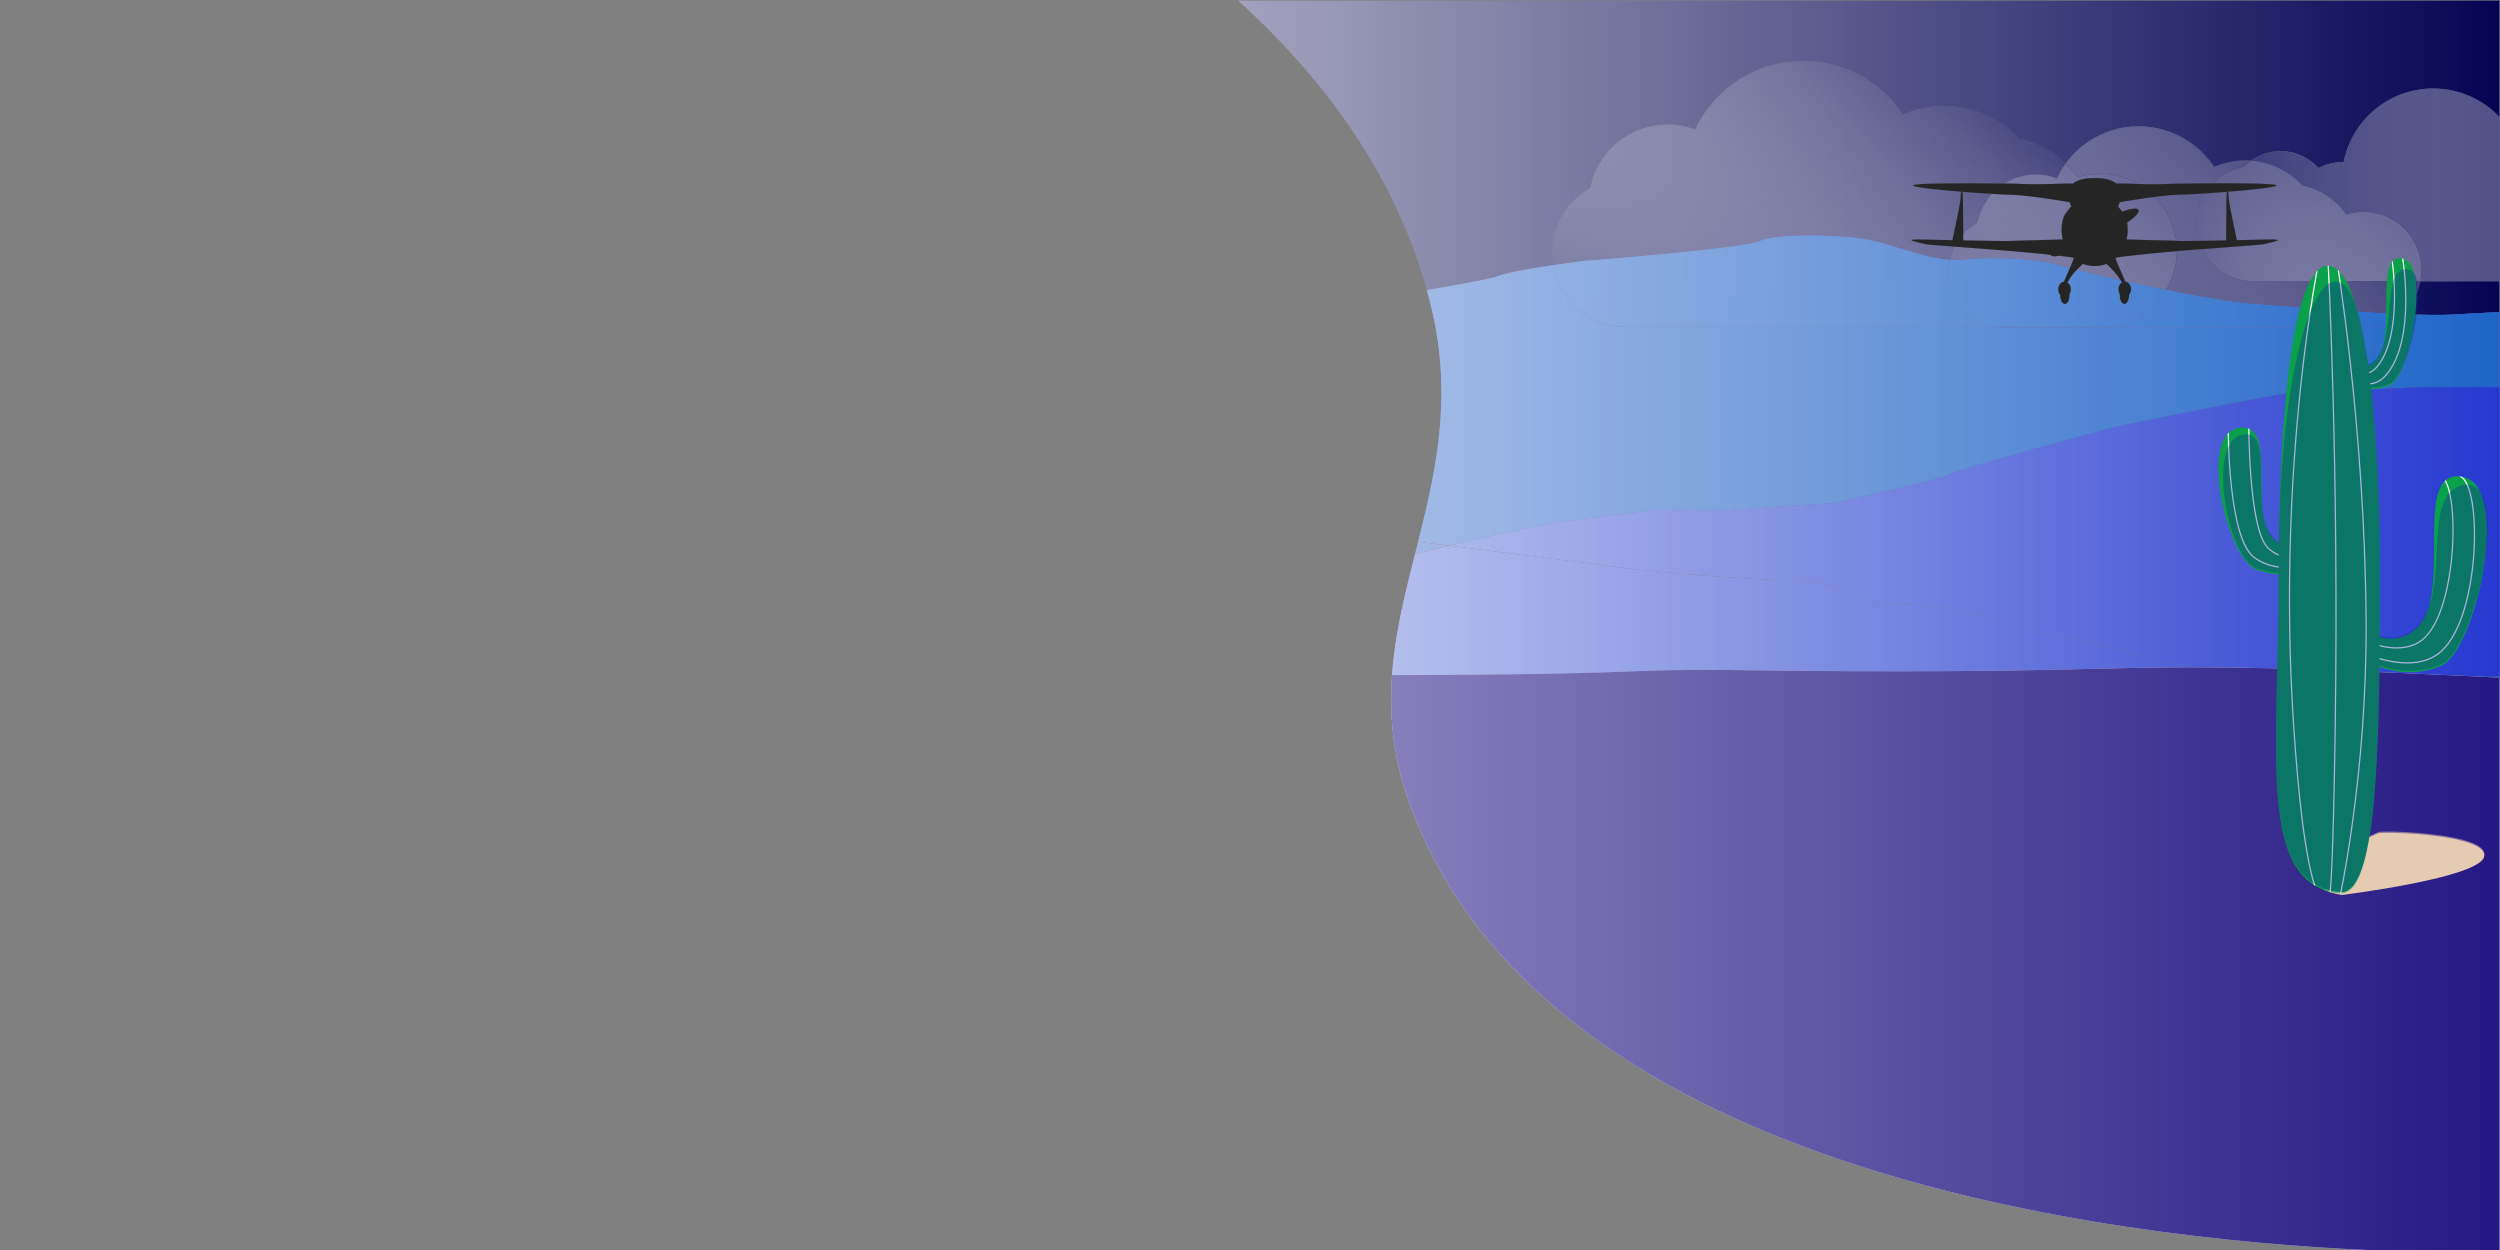 <svg xmlns="http://www.w3.org/2000/svg" xmlns:xlink="http://www.w3.org/1999/xlink" viewBox="0 0 2000 1000"><rect x="0" y="0" width="2000" height="1000" fill="#808080" stroke="none"/><defs><style>.cls-1,.cls-79{fill:none;}.cls-2{isolation:isolate;}.cls-3{fill:url(#linear-gradient);}.cls-4{fill:url(#linear-gradient-2);}.cls-5{fill:url(#linear-gradient-3);}.cls-6{fill:url(#linear-gradient-4);}.cls-7{fill:url(#linear-gradient-5);}.cls-8{fill:url(#linear-gradient-6);}.cls-9{fill:url(#linear-gradient-7);}.cls-10{fill:url(#linear-gradient-8);}.cls-11{fill:url(#linear-gradient-9);}.cls-12{fill:url(#linear-gradient-10);}.cls-13{fill:url(#linear-gradient-11);}.cls-14{fill:url(#linear-gradient-12);}.cls-15{fill:url(#linear-gradient-13);}.cls-16{fill:url(#linear-gradient-14);}.cls-17{fill:url(#linear-gradient-15);}.cls-18{fill:url(#linear-gradient-16);}.cls-19{fill:url(#linear-gradient-17);}.cls-20{fill:url(#linear-gradient-18);}.cls-21{fill:url(#linear-gradient-19);}.cls-22{fill:url(#linear-gradient-20);}.cls-23{fill:url(#linear-gradient-21);}.cls-24{fill:url(#linear-gradient-22);}.cls-25{fill:url(#linear-gradient-23);}.cls-26{fill:url(#linear-gradient-24);}.cls-27{fill:url(#linear-gradient-25);}.cls-28{fill:url(#linear-gradient-26);}.cls-29{fill:url(#linear-gradient-27);}.cls-30{fill:url(#linear-gradient-28);}.cls-31{fill:url(#linear-gradient-29);}.cls-32{fill:url(#linear-gradient-30);}.cls-33{fill:url(#linear-gradient-31);}.cls-34{fill:url(#linear-gradient-32);}.cls-35{fill:url(#linear-gradient-33);}.cls-36{fill:url(#linear-gradient-34);}.cls-37{fill:url(#linear-gradient-35);}.cls-38{fill:url(#linear-gradient-36);}.cls-39{fill:url(#linear-gradient-37);}.cls-40{fill:#ef5023;}.cls-41{fill:url(#linear-gradient-38);}.cls-42{fill:url(#linear-gradient-39);}.cls-43{fill:url(#linear-gradient-40);}.cls-44{fill:url(#linear-gradient-41);}.cls-45{fill:url(#linear-gradient-42);}.cls-46{fill:url(#linear-gradient-43);}.cls-47{fill:url(#linear-gradient-44);}.cls-48{fill:url(#linear-gradient-45);}.cls-49{fill:url(#linear-gradient-46);}.cls-50{fill:url(#linear-gradient-47);}.cls-51{fill:url(#linear-gradient-48);}.cls-52{fill:url(#linear-gradient-49);}.cls-53{fill:url(#linear-gradient-50);}.cls-54{fill:url(#linear-gradient-51);}.cls-55{fill:url(#linear-gradient-52);}.cls-56{fill:url(#linear-gradient-53);}.cls-57{fill:url(#linear-gradient-54);}.cls-58{fill:url(#linear-gradient-55);}.cls-59{fill:url(#linear-gradient-56);}.cls-60{fill:url(#linear-gradient-57);}.cls-61{fill:url(#linear-gradient-58);}.cls-62{fill:url(#linear-gradient-59);}.cls-63{fill:url(#linear-gradient-60);}.cls-64{fill:url(#linear-gradient-61);}.cls-65{fill:#d2d2ff;}.cls-66{fill:url(#linear-gradient-62);}.cls-67{fill:url(#linear-gradient-63);}.cls-68{fill:url(#linear-gradient-64);}.cls-69{fill:url(#linear-gradient-65);}.cls-70{fill:url(#linear-gradient-66);}.cls-71{fill:url(#linear-gradient-67);}.cls-72{fill:url(#linear-gradient-68);}.cls-73{fill:url(#linear-gradient-69);}.cls-74{fill:url(#linear-gradient-70);}.cls-75{fill:#252526;}.cls-76{fill:#e5cbb1;}.cls-76,.cls-83{mix-blend-mode:multiply;}.cls-77{clip-path:url(#clip-path);}.cls-78{fill:#0ba14a;}.cls-79{stroke:#fff;stroke-miterlimit:10;}.cls-80{clip-path:url(#clip-path-2);}.cls-81{clip-path:url(#clip-path-3);}.cls-82{clip-path:url(#clip-path-4);}.cls-83{opacity:0.51;}.cls-84{fill:#0d23a0;opacity:0.65;}</style><linearGradient id="linear-gradient" x1="0.07" y1="238.48" x2="2000" y2="238.48" gradientUnits="userSpaceOnUse"><stop offset="0.21" stop-color="#fff" stop-opacity="0.9"/><stop offset="1" stop-color="#040454"/></linearGradient><linearGradient id="linear-gradient-2" x1="0.07" y1="116.27" y2="116.27" xlink:href="#linear-gradient"/><linearGradient id="linear-gradient-3" x1="0.07" y1="542" y2="542" xlink:href="#linear-gradient"/><linearGradient id="linear-gradient-4" x1="0.07" y1="170.35" y2="170.35" xlink:href="#linear-gradient"/><linearGradient id="linear-gradient-5" x1="1378.37" y1="363.44" x2="1654.2" y2="87.61" gradientUnits="userSpaceOnUse"><stop offset="0" stop-color="#fff" stop-opacity="0"/><stop offset="1" stop-color="#383875"/></linearGradient><linearGradient id="linear-gradient-6" x1="0.07" y1="130.47" y2="130.47" xlink:href="#linear-gradient"/><linearGradient id="linear-gradient-7" x1="1306.44" y1="291.51" x2="1582.27" y2="15.68" xlink:href="#linear-gradient-5"/><linearGradient id="linear-gradient-8" x1="0.07" y1="124.26" y2="124.26" xlink:href="#linear-gradient"/><linearGradient id="linear-gradient-9" x1="1589.45" y1="266.36" x2="1798.26" y2="57.56" xlink:href="#linear-gradient-5"/><linearGradient id="linear-gradient-10" x1="0.07" y1="225.28" y2="225.28" xlink:href="#linear-gradient"/><linearGradient id="linear-gradient-11" x1="1690.16" y1="367.06" x2="1898.96" y2="158.26" xlink:href="#linear-gradient-5"/><linearGradient id="linear-gradient-12" x1="0.07" y1="173.77" y2="173.77" xlink:href="#linear-gradient"/><linearGradient id="linear-gradient-13" x1="1619.87" y1="296.77" x2="1828.67" y2="87.97" xlink:href="#linear-gradient-5"/><linearGradient id="linear-gradient-14" x1="0.07" y1="173.96" y2="173.96" xlink:href="#linear-gradient"/><linearGradient id="linear-gradient-15" x1="1405.12" y1="390.19" x2="1680.95" y2="114.36" xlink:href="#linear-gradient-5"/><linearGradient id="linear-gradient-16" x1="1559.2" y1="236.11" x2="1768" y2="27.3" xlink:href="#linear-gradient-5"/><linearGradient id="linear-gradient-17" x1="0.07" y1="175.08" y2="175.08" xlink:href="#linear-gradient"/><linearGradient id="linear-gradient-18" x1="1455.26" y1="440.33" x2="1731.09" y2="164.5" xlink:href="#linear-gradient-5"/><linearGradient id="linear-gradient-19" x1="1609.34" y1="286.24" x2="1818.14" y2="77.44" xlink:href="#linear-gradient-5"/><linearGradient id="linear-gradient-20" x1="0.07" y1="139.16" y2="139.16" xlink:href="#linear-gradient"/><linearGradient id="linear-gradient-21" x1="1409.59" y1="394.66" x2="1685.42" y2="118.83" xlink:href="#linear-gradient-5"/><linearGradient id="linear-gradient-22" x1="1563.67" y1="240.58" x2="1772.47" y2="31.77" xlink:href="#linear-gradient-5"/><linearGradient id="linear-gradient-23" x1="0.07" y1="205.94" y2="205.94" xlink:href="#linear-gradient"/><linearGradient id="linear-gradient-24" x1="1415.33" y1="400.4" x2="1691.16" y2="124.57" xlink:href="#linear-gradient-5"/><linearGradient id="linear-gradient-25" x1="1569.42" y1="246.32" x2="1778.22" y2="37.52" xlink:href="#linear-gradient-5"/><linearGradient id="linear-gradient-26" x1="0.07" y1="217.65" y2="217.65" xlink:href="#linear-gradient"/><linearGradient id="linear-gradient-27" x1="1456.96" y1="442.03" x2="1732.79" y2="166.2" xlink:href="#linear-gradient-5"/><linearGradient id="linear-gradient-28" x1="1611.04" y1="287.95" x2="1819.84" y2="79.14" xlink:href="#linear-gradient-5"/><linearGradient id="linear-gradient-29" x1="0.07" y1="216.39" y2="216.39" xlink:href="#linear-gradient"/><linearGradient id="linear-gradient-30" x1="1473.29" y1="458.36" x2="1749.12" y2="182.53" xlink:href="#linear-gradient-5"/><linearGradient id="linear-gradient-31" x1="1627.37" y1="304.28" x2="1836.17" y2="95.47" xlink:href="#linear-gradient-5"/><linearGradient id="linear-gradient-32" x1="0.07" y1="541.45" y2="541.45" xlink:href="#linear-gradient"/><linearGradient id="linear-gradient-33" x1="-0.1" y1="541.45" x2="2000" y2="541.45" gradientUnits="userSpaceOnUse"><stop offset="0" stop-color="#fff" stop-opacity="0.5"/><stop offset="1" stop-color="#5982ea"/></linearGradient><linearGradient id="linear-gradient-34" x1="-0.1" y1="541.45" x2="2000" y2="541.45" gradientUnits="userSpaceOnUse"><stop offset="0.31" stop-color="#fff" stop-opacity="0.5"/><stop offset="1" stop-color="#0a5bbc" stop-opacity="0.75"/></linearGradient><linearGradient id="linear-gradient-35" x1="0.07" y1="324.39" y2="324.39" xlink:href="#linear-gradient"/><linearGradient id="linear-gradient-36" x1="-0.1" y1="324.39" x2="2000" y2="324.39" xlink:href="#linear-gradient-33"/><linearGradient id="linear-gradient-37" x1="-0.1" y1="324.39" x2="2000" y2="324.39" xlink:href="#linear-gradient-34"/><linearGradient id="linear-gradient-38" x1="0.07" y1="438.52" y2="438.52" xlink:href="#linear-gradient"/><linearGradient id="linear-gradient-39" x1="-0.1" y1="438.52" x2="2000" y2="438.52" xlink:href="#linear-gradient-33"/><linearGradient id="linear-gradient-40" x1="-0.1" y1="438.52" x2="2000" y2="438.52" xlink:href="#linear-gradient-34"/><linearGradient id="linear-gradient-41" x1="0.07" y1="224.88" y2="224.88" xlink:href="#linear-gradient"/><linearGradient id="linear-gradient-42" x1="1335.44" y1="320.5" x2="1611.27" y2="44.67" xlink:href="#linear-gradient-5"/><linearGradient id="linear-gradient-43" x1="-0.1" y1="224.88" x2="2000" y2="224.88" xlink:href="#linear-gradient-33"/><linearGradient id="linear-gradient-44" x1="-0.1" y1="224.88" x2="2000" y2="224.88" xlink:href="#linear-gradient-34"/><linearGradient id="linear-gradient-45" x1="0.07" y1="246.94" y2="246.94" xlink:href="#linear-gradient"/><linearGradient id="linear-gradient-46" x1="1668.82" y1="345.72" x2="1877.62" y2="136.92" xlink:href="#linear-gradient-5"/><linearGradient id="linear-gradient-47" x1="-0.1" y1="246.94" x2="2000" y2="246.94" xlink:href="#linear-gradient-33"/><linearGradient id="linear-gradient-48" x1="-0.1" y1="246.94" x2="2000" y2="246.94" xlink:href="#linear-gradient-34"/><linearGradient id="linear-gradient-49" x1="0.07" y1="234.02" y2="234.02" xlink:href="#linear-gradient"/><linearGradient id="linear-gradient-50" x1="1441.16" y1="426.23" x2="1716.99" y2="150.4" xlink:href="#linear-gradient-5"/><linearGradient id="linear-gradient-51" x1="1595.25" y1="272.15" x2="1804.05" y2="63.34" xlink:href="#linear-gradient-5"/><linearGradient id="linear-gradient-52" x1="-0.1" y1="234.02" x2="2000" y2="234.02" xlink:href="#linear-gradient-33"/><linearGradient id="linear-gradient-53" x1="-0.1" y1="234.02" x2="2000" y2="234.02" xlink:href="#linear-gradient-34"/><linearGradient id="linear-gradient-54" x1="0.07" y1="425.41" y2="425.41" xlink:href="#linear-gradient"/><linearGradient id="linear-gradient-55" x1="-0.1" y1="425.41" x2="2000" y2="425.41" xlink:href="#linear-gradient-33"/><linearGradient id="linear-gradient-56" x1="-0.1" y1="425.41" x2="2000" y2="425.41" xlink:href="#linear-gradient-34"/><linearGradient id="linear-gradient-57" x1="718.29" y1="425.41" x2="2000" y2="425.41" gradientUnits="userSpaceOnUse"><stop offset="0.02" stop-color="#fff" stop-opacity="0.5"/><stop offset="1" stop-color="#2929d3" stop-opacity="0.75"/></linearGradient><linearGradient id="linear-gradient-58" x1="0.07" y1="488.37" y2="488.37" xlink:href="#linear-gradient"/><linearGradient id="linear-gradient-59" x1="-0.1" y1="488.37" x2="2000" y2="488.37" xlink:href="#linear-gradient-33"/><linearGradient id="linear-gradient-60" x1="-0.1" y1="488.37" x2="2000" y2="488.37" xlink:href="#linear-gradient-34"/><linearGradient id="linear-gradient-61" x1="718.29" y1="488.37" y2="488.37" xlink:href="#linear-gradient-57"/><linearGradient id="linear-gradient-62" x1="0.02" y1="766.91" x2="2000" y2="766.91" gradientUnits="userSpaceOnUse"><stop offset="0" stop-color="#fff"/><stop offset="1" stop-color="#251884"/></linearGradient><linearGradient id="linear-gradient-63" x1="0.07" y1="147.92" y2="147.92" xlink:href="#linear-gradient"/><linearGradient id="linear-gradient-64" x1="1756.99" y1="147.92" x2="2093.1" y2="147.92" xlink:href="#linear-gradient-5"/><linearGradient id="linear-gradient-65" x1="0.07" y1="176.8" y2="176.8" xlink:href="#linear-gradient"/><linearGradient id="linear-gradient-66" x1="1681.09" y1="358" x2="1889.89" y2="149.19" xlink:href="#linear-gradient-5"/><linearGradient id="linear-gradient-67" x1="1756.99" y1="176.8" x2="2093.1" y2="176.8" xlink:href="#linear-gradient-5"/><linearGradient id="linear-gradient-68" x1="0.07" y1="173.06" y2="173.06" xlink:href="#linear-gradient"/><linearGradient id="linear-gradient-69" x1="1634.49" y1="311.4" x2="1843.3" y2="102.6" xlink:href="#linear-gradient-5"/><linearGradient id="linear-gradient-70" x1="1756.99" y1="173.06" x2="2093.1" y2="173.06" xlink:href="#linear-gradient-5"/><clipPath id="clip-path"><path class="cls-1" d="M1876.87,496.74s39.71,31.78,61.18,0-7.51-123.15,32.21-115.21,10,139.48-17.18,151c-41.43,17.49-76.21-14.57-76.21-14.57Z"/></clipPath><clipPath id="clip-path-2"><path class="cls-1" d="M1868.81,283.82s22.7,21.21,35,0-4.29-82.17,18.4-76.87,5.73,93.07-9.81,100.73c-23.68,11.66-43.56-9.72-43.56-9.72Z"/></clipPath><clipPath id="clip-path-3"><path class="cls-1" d="M1866.75,428.69s-32.44,23.8-50,0,6.14-92.23-26.29-86.28-8.18,104.46,14,113.06c33.83,13.09,62.24-10.91,62.24-10.91Z"/></clipPath><clipPath id="clip-path-4"><path class="cls-1" d="M1903.89,459.63c0,138.62-2,258-32,255-66.76-6.62-49-112.38-49-251s12.36-251,39.43-251S1903.89,321,1903.89,459.63Z"/></clipPath></defs><title>homePageIllustrationBlue</title><g class="cls-2"><g id="red_version" data-name="red version"><path class="cls-1" d="M2000,542.13V0H0V1000H1894c-208.91-9.45-663.92-64.41-767.46-360.5-12.37-35.38-15.13-68-12.87-99.41,2.37-32.91,10.24-64.49,18.34-96.55q1.27-5,2.54-10c14.54-57.77,28-117.65,10-190-1-3.86-2-7.67-3-11.46C1111.34,124.61,1043,48.09,990.5.5h1009V1000h.5V542.13Z"/><path class="cls-3" d="M1920.6,251.25c16.7.72,31.63,1,42.25.39l36.65-2V225h-63.19A46.2,46.2,0,0,1,1920.6,251.25Z"/><path class="cls-4" d="M1242.51,212.13a59,59,0,0,1,29.66-61.49,63,63,0,0,1,84-46.94,95.34,95.34,0,0,1,166-11.91,81.89,81.89,0,0,1,93,19.24,75.67,75.67,0,0,1,37.37,19.9,72.15,72.15,0,0,1,118.72,2.73,61.85,61.85,0,0,1,25-5.24c1.53,0,3,.07,4.54.18a40.52,40.52,0,0,1,53.91,5.85,40.34,40.34,0,0,1,18.86-4.65l1.35,0A73,73,0,0,1,1999.5,93.55V.5H990.5c52.51,47.59,120.84,124.11,151,231.54,28-4.81,51.65-9,56.77-11.08C1205.18,218.12,1225.77,214.64,1242.51,212.13Z"/><path class="cls-5" d="M1999.5,542.1v-.2h-4Z"/><path class="cls-6" d="M1582,178.21a47.61,47.61,0,0,1,11.67-23.11c-7.05-.42-15.4-1-23.7-1.66.44,5.28.55,24.12.58,33.82A45.14,45.14,0,0,1,1582,178.21Z"/><path class="cls-7" d="M1582,178.21a47.61,47.61,0,0,1,11.67-23.11c-7.05-.42-15.4-1-23.7-1.66.44,5.28.55,24.12.58,33.82A45.14,45.14,0,0,1,1582,178.21Z"/><path class="cls-8" d="M1408.76,192.61c12.39-6.08,68.11-5.05,89.78,0,18.51,4.34,41.55,13.87,61.38,15.28a44.19,44.19,0,0,1,3.74-10.6c-11.67-.9-21.56-1.68-22.18-1.78-1.5-.25-12-2.75-12.25-3.36s5.75-.64,5.75-.64,12.41.28,27,.58c1.13-5.28,6.3-29.51,6.45-32.78a43.41,43.41,0,0,1,.56-6c-19-1.52-37.3-3.46-38.56-4.9-1.88-2.14,49.91-1.92,73.2-1.62a47.74,47.74,0,0,1,42-4.16,71.35,71.35,0,0,1,7-11.75A75.67,75.67,0,0,0,1615.2,111a81.89,81.89,0,0,0-93-19.24,95.34,95.34,0,0,0-166,11.91,63,63,0,0,0-84,46.94,59,59,0,0,0-29.66,61.49c13.1-2,23.83-3.33,23.83-3.33S1396.37,198.7,1408.76,192.61Z"/><path class="cls-9" d="M1408.76,192.61c12.39-6.08,68.11-5.05,89.78,0,18.51,4.34,41.55,13.87,61.38,15.28a44.19,44.19,0,0,1,3.74-10.6c-11.67-.9-21.56-1.68-22.18-1.78-1.5-.25-12-2.75-12.25-3.36s5.75-.64,5.75-.64,12.41.28,27,.58c1.13-5.28,6.3-29.51,6.45-32.78a43.41,43.41,0,0,1,.56-6c-19-1.52-37.3-3.46-38.56-4.9-1.88-2.14,49.91-1.92,73.2-1.62a47.74,47.74,0,0,1,42-4.16,71.35,71.35,0,0,1,7-11.75A75.67,75.67,0,0,0,1615.2,111a81.89,81.89,0,0,0-93-19.24,95.34,95.34,0,0,0-166,11.91,63,63,0,0,0-84,46.94,59,59,0,0,0-29.66,61.49c13.1-2,23.83-3.33,23.83-3.33S1396.37,198.7,1408.76,192.61Z"/><path class="cls-10" d="M1661.88,141.87a61.2,61.2,0,0,1,49,5.35c7.26.2,16.09.33,26.22-.17,2.2-.1,16.75-.33,33.15-.39a45.92,45.92,0,0,1,24.87-13.08,41,41,0,0,1,5.71-5c-1.5-.11-3-.18-4.54-.18a61.85,61.85,0,0,0-25,5.24,72.15,72.15,0,0,0-118.72-2.73A76.67,76.67,0,0,1,1661.88,141.87Z"/><path class="cls-11" d="M1661.88,141.87a61.2,61.2,0,0,1,49,5.35c7.26.2,16.09.33,26.22-.17,2.2-.1,16.75-.33,33.15-.39a45.92,45.92,0,0,1,24.87-13.08,41,41,0,0,1,5.71-5c-1.5-.11-3-.18-4.54-.18a61.85,61.85,0,0,0-25,5.24,72.15,72.15,0,0,0-118.72-2.73A76.67,76.67,0,0,1,1661.88,141.87Z"/><path class="cls-12" d="M1936.31,225H1803.05a46.06,46.06,0,0,1-41.32-25.69l-13,1c-.7.05-3.41.27-7.3.61a60.89,60.89,0,0,1-8.84,31c27.29,5.5,54.12,10.19,69.29,11.25,24.31,1.69,77,6.33,118.72,8.11A46.2,46.2,0,0,0,1936.31,225Z"/><path class="cls-13" d="M1936.31,225H1803.05a46.06,46.06,0,0,1-41.32-25.69l-13,1c-.7.05-3.41.27-7.3.61a60.89,60.89,0,0,1-8.84,31c27.29,5.5,54.12,10.19,69.29,11.25,24.31,1.69,77,6.33,118.72,8.11A46.2,46.2,0,0,0,1936.31,225Z"/><path class="cls-14" d="M1763.88,154.72c-8.92.58-16.58,1-20.82,1.07-5.07.11-12,.81-19,1.69a60.89,60.89,0,0,1,16.93,35.2l3.26.11c1.63.06,7.32,0,14.84-.1a46.28,46.28,0,0,1-2.08-13.75A45.72,45.72,0,0,1,1763.88,154.72Z"/><path class="cls-15" d="M1763.88,154.72c-8.92.58-16.58,1-20.82,1.07-5.07.11-12,.81-19,1.69a60.89,60.89,0,0,1,16.93,35.2l3.26.11c1.63.06,7.32,0,14.84-.1a46.28,46.28,0,0,1-2.08-13.75A45.72,45.72,0,0,1,1763.88,154.72Z"/><path class="cls-16" d="M1608.4,155.79c-3.23-.07-8.47-.32-14.73-.69A47.61,47.61,0,0,0,1582,178.21a45.14,45.14,0,0,0-11.45,9c0,2.28,0,4.05,0,5,16.72.33,33.65.62,36.67.5,5.35-.21,34.66-1,43-1.19-1.8-7.64-1-16.06,2.23-20.81,1.25-1.38,2.64-3.64,4.58-5.64a26.32,26.32,0,0,1-1.39-3.43C1652,161.08,1622.74,156.1,1608.4,155.79Z"/><path class="cls-17" d="M1608.4,155.79c-3.23-.07-8.47-.32-14.73-.69A47.61,47.61,0,0,0,1582,178.21a45.14,45.14,0,0,0-11.45,9c0,2.28,0,4.05,0,5,16.72.33,33.65.62,36.67.5,5.35-.21,34.66-1,43-1.19-1.8-7.64-1-16.06,2.23-20.81,1.25-1.38,2.64-3.64,4.58-5.64a26.32,26.32,0,0,1-1.39-3.43C1652,161.08,1622.74,156.1,1608.4,155.79Z"/><path class="cls-18" d="M1608.4,155.79c-3.23-.07-8.47-.32-14.73-.69A47.61,47.61,0,0,0,1582,178.21a45.14,45.14,0,0,0-11.45,9c0,2.28,0,4.05,0,5,16.72.33,33.65.62,36.67.5,5.35-.21,34.66-1,43-1.19-1.8-7.64-1-16.06,2.23-20.81,1.25-1.38,2.64-3.64,4.58-5.64a26.32,26.32,0,0,1-1.39-3.43C1652,161.08,1622.74,156.1,1608.4,155.79Z"/><path class="cls-19" d="M1695.79,161.72a26.32,26.32,0,0,1-1.39,3.43,43.73,43.73,0,0,1,3.41,4.18c6.72-2.56,12-3.23,13-1.35s-2.85,6-9.11,10a34.26,34.26,0,0,1-.46,13.59c7.26.18,30.32.78,39.76,1.08a60.89,60.89,0,0,0-16.93-35.2C1711.24,159.08,1698.2,161.31,1695.79,161.72Z"/><path class="cls-20" d="M1695.79,161.72a26.32,26.32,0,0,1-1.39,3.43,43.73,43.73,0,0,1,3.41,4.18c6.72-2.56,12-3.23,13-1.35s-2.85,6-9.11,10a34.26,34.26,0,0,1-.46,13.59c7.26.18,30.32.78,39.76,1.08a60.89,60.89,0,0,0-16.93-35.2C1711.24,159.08,1698.2,161.31,1695.79,161.72Z"/><path class="cls-21" d="M1695.79,161.72a26.32,26.32,0,0,1-1.39,3.43,43.73,43.73,0,0,1,3.41,4.18c6.72-2.56,12-3.23,13-1.35s-2.85,6-9.11,10a34.26,34.26,0,0,1-.46,13.59c7.26.18,30.32.78,39.76,1.08a60.89,60.89,0,0,0-16.93-35.2C1711.24,159.08,1698.2,161.31,1695.79,161.72Z"/><path class="cls-22" d="M1628.82,139.63a47.55,47.55,0,0,0-25.22,7.21c5.72.08,9.73.16,10.8.21,21.13,1,36.7-.66,43.94-.05,3.07-2.67,8.43-4.54,17.39-4.54s14.32,1.87,17.39,4.54c3.77-.31,9.82,0,17.72.22a61.2,61.2,0,0,0-49-5.35,76.67,76.67,0,0,0-9.31-10.94,71.35,71.35,0,0,0-7,11.75A47.56,47.56,0,0,0,1628.82,139.63Z"/><path class="cls-23" d="M1628.82,139.63a47.55,47.55,0,0,0-25.22,7.21c5.72.08,9.73.16,10.8.21,21.13,1,36.7-.66,43.94-.05,3.07-2.67,8.43-4.54,17.39-4.54s14.32,1.87,17.39,4.54c3.77-.31,9.82,0,17.72.22a61.2,61.2,0,0,0-49-5.35,76.67,76.67,0,0,0-9.31-10.94,71.35,71.35,0,0,0-7,11.75A47.56,47.56,0,0,0,1628.82,139.63Z"/><path class="cls-24" d="M1628.82,139.63a47.55,47.55,0,0,0-25.22,7.21c5.72.08,9.73.16,10.8.21,21.13,1,36.7-.66,43.94-.05,3.07-2.67,8.43-4.54,17.39-4.54s14.32,1.87,17.39,4.54c3.77-.31,9.82,0,17.72.22a61.2,61.2,0,0,0-49-5.35,76.67,76.67,0,0,0-9.31-10.94,71.35,71.35,0,0,0-7,11.75A47.56,47.56,0,0,0,1628.82,139.63Z"/><path class="cls-25" d="M1659.15,206.51l-.46-.43c-3-.48-7-1-11.5-1.53-3.45.74-5.89.6-6.51-.62a.35.35,0,0,1,0-.11c-16.47-1.76-35.86-3.38-37.92-3.53s-22.39-1.68-39.07-3a44.19,44.19,0,0,0-3.74,10.6,59.39,59.39,0,0,0,9.81,0c21.67-2,55.72-2,80.48,5.1,1.63.47,3.56,1,5.74,1.57l.78-1.76S1658,209.71,1659.15,206.51Z"/><path class="cls-26" d="M1659.15,206.51l-.46-.43c-3-.48-7-1-11.5-1.53-3.45.74-5.89.6-6.51-.62a.35.35,0,0,1,0-.11c-16.47-1.76-35.86-3.38-37.92-3.53s-22.39-1.68-39.07-3a44.19,44.19,0,0,0-3.74,10.6,59.39,59.39,0,0,0,9.81,0c21.67-2,55.72-2,80.48,5.1,1.63.47,3.56,1,5.74,1.57l.78-1.76S1658,209.71,1659.15,206.51Z"/><path class="cls-27" d="M1659.15,206.51l-.46-.43c-3-.48-7-1-11.5-1.53-3.45.74-5.89.6-6.51-.62a.35.35,0,0,1,0-.11c-16.47-1.76-35.86-3.38-37.92-3.53s-22.39-1.68-39.07-3a44.19,44.19,0,0,0-3.74,10.6,59.39,59.39,0,0,0,9.81,0c21.67-2,55.72-2,80.48,5.1,1.63.47,3.56,1,5.74,1.57l.78-1.76S1658,209.71,1659.15,206.51Z"/><path class="cls-28" d="M1685.17,211.08a26.91,26.91,0,0,1-18.88,0c-1.26,1.19-3.09,2.94-4.92,4.87,9.25,2.34,21.52,5.24,35.12,8.27-.47-.8-1-1.7-1.51-2.43C1692.43,218.05,1687.69,213.43,1685.17,211.08Z"/><path class="cls-29" d="M1685.17,211.08a26.91,26.91,0,0,1-18.88,0c-1.26,1.19-3.09,2.94-4.92,4.87,9.25,2.34,21.52,5.24,35.12,8.27-.47-.8-1-1.7-1.51-2.43C1692.43,218.05,1687.69,213.43,1685.17,211.08Z"/><path class="cls-30" d="M1685.17,211.08a26.91,26.91,0,0,1-18.88,0c-1.26,1.19-3.09,2.94-4.92,4.87,9.25,2.34,21.52,5.24,35.12,8.27-.47-.8-1-1.7-1.51-2.43C1692.43,218.05,1687.69,213.43,1685.17,211.08Z"/><path class="cls-31" d="M1692.31,206.51c1.17,3.2,2.42,6.28,2.42,6.28l5.44,12.25c10.4,2.29,21.45,4.63,32.42,6.85a60.89,60.89,0,0,0,8.84-31c-12.54,1.08-37.53,3.38-48.65,5.18Z"/><path class="cls-32" d="M1692.31,206.51c1.17,3.2,2.42,6.28,2.42,6.28l5.44,12.25c10.4,2.29,21.45,4.63,32.42,6.85a60.89,60.89,0,0,0,8.84-31c-12.54,1.08-37.53,3.38-48.65,5.18Z"/><path class="cls-33" d="M1692.31,206.51c1.17,3.2,2.42,6.28,2.42,6.28l5.44,12.25c10.4,2.29,21.45,4.63,32.42,6.85a60.89,60.89,0,0,0,8.84-31c-12.54,1.08-37.53,3.38-48.65,5.18Z"/><path class="cls-34" d="M1995.49,541.89h4V541h-21.94Z"/><path class="cls-35" d="M1995.49,541.89h4V541h-21.94Z"/><path class="cls-36" d="M1995.49,541.89h4V541h-21.94Z"/><path class="cls-37" d="M1246.79,417.78l74.38-9.48h58.54l87-5.79s87-19,91.78-22.64S1693,341.42,1693,341.42,1825.94,314,1835.43,314s99.69-4.21,99.69-4.21h64.38V249.65l-36.65,2c-10.62.58-25.55.33-42.25-.39A46.07,46.07,0,0,1,1891,262H1603.6a45.46,45.46,0,0,1-7.7-.67H1300.7a59,59,0,0,1-58.19-49.2c-16.74,2.51-37.33,6-44.28,8.83-5.12,2.1-28.76,6.27-56.77,11.08,1.06,3.79,2.08,7.6,3,11.46,18.06,72.36,4.55,132.24-10,190l24.84,3.15C1197.57,427.66,1246.79,417.78,1246.79,417.78Z"/><path class="cls-38" d="M1246.79,417.78l74.38-9.48h58.54l87-5.79s87-19,91.78-22.64S1693,341.42,1693,341.42,1825.94,314,1835.43,314s99.69-4.21,99.69-4.21h64.38V249.65l-36.65,2c-10.62.58-25.55.33-42.25-.39A46.07,46.07,0,0,1,1891,262H1603.6a45.46,45.46,0,0,1-7.7-.67H1300.7a59,59,0,0,1-58.19-49.2c-16.74,2.51-37.33,6-44.28,8.83-5.12,2.1-28.76,6.27-56.77,11.08,1.06,3.79,2.08,7.6,3,11.46,18.06,72.36,4.55,132.24-10,190l24.84,3.15C1197.57,427.66,1246.79,417.78,1246.79,417.78Z"/><path class="cls-39" d="M1246.79,417.78l74.38-9.48h58.54l87-5.79s87-19,91.78-22.64S1693,341.42,1693,341.42,1825.94,314,1835.43,314s99.69-4.21,99.69-4.21h64.38V249.65l-36.65,2c-10.62.58-25.55.33-42.25-.39A46.07,46.07,0,0,1,1891,262H1603.6a45.46,45.46,0,0,1-7.7-.67H1300.7a59,59,0,0,1-58.19-49.2c-16.74,2.51-37.33,6-44.28,8.83-5.12,2.1-28.76,6.27-56.77,11.08,1.06,3.79,2.08,7.6,3,11.46,18.06,72.36,4.55,132.24-10,190l24.84,3.15C1197.57,427.66,1246.79,417.78,1246.79,417.78Z"/><path class="cls-40" d="M1134.51,433.51q-1.26,5-2.54,10c7.54-2.09,17.06-4.45,27.38-6.88Z"/><path class="cls-41" d="M1134.51,433.51q-1.26,5-2.54,10c7.54-2.09,17.06-4.45,27.38-6.88Z"/><path class="cls-42" d="M1134.51,433.51q-1.26,5-2.54,10c7.54-2.09,17.06-4.45,27.38-6.88Z"/><path class="cls-43" d="M1134.51,433.51q-1.26,5-2.54,10c7.54-2.09,17.06-4.45,27.38-6.88Z"/><path class="cls-44" d="M1558.92,217.32a44.82,44.82,0,0,1,1-9.4c-19.83-1.41-42.87-10.94-61.38-15.28-21.67-5.08-77.39-6.11-89.78,0s-142.42,16.19-142.42,16.19-10.73,1.37-23.83,3.33a59,59,0,0,0,58.19,49.2h295.2A44.69,44.69,0,0,1,1558.92,217.32Z"/><path class="cls-45" d="M1558.92,217.32a44.82,44.82,0,0,1,1-9.4c-19.83-1.41-42.87-10.94-61.38-15.28-21.67-5.08-77.39-6.11-89.78,0s-142.42,16.19-142.42,16.19-10.73,1.37-23.83,3.33a59,59,0,0,0,58.19,49.2h295.2A44.69,44.69,0,0,1,1558.92,217.32Z"/><path class="cls-46" d="M1558.92,217.32a44.82,44.82,0,0,1,1-9.4c-19.83-1.41-42.87-10.94-61.38-15.28-21.67-5.08-77.39-6.11-89.78,0s-142.42,16.19-142.42,16.19-10.73,1.37-23.83,3.33a59,59,0,0,0,58.19,49.2h295.2A44.69,44.69,0,0,1,1558.92,217.32Z"/><path class="cls-47" d="M1558.92,217.32a44.82,44.82,0,0,1,1-9.4c-19.83-1.41-42.87-10.94-61.38-15.28-21.67-5.08-77.39-6.11-89.78,0s-142.42,16.19-142.42,16.19-10.73,1.37-23.83,3.33a59,59,0,0,0,58.19,49.2h295.2A44.69,44.69,0,0,1,1558.92,217.32Z"/><path class="cls-48" d="M1732.59,231.89a61.1,61.1,0,0,1-52.29,29.44h-84.4a45.46,45.46,0,0,0,7.7.67H1891a46.07,46.07,0,0,0,29.65-10.75c-41.69-1.78-94.41-6.42-118.72-8.11C1786.71,242.08,1759.88,237.39,1732.59,231.89Z"/><path class="cls-49" d="M1732.59,231.89a61.1,61.1,0,0,1-52.29,29.44h-84.4a45.46,45.46,0,0,0,7.7.67H1891a46.07,46.07,0,0,0,29.65-10.75c-41.69-1.78-94.41-6.42-118.72-8.11C1786.71,242.08,1759.88,237.39,1732.59,231.89Z"/><path class="cls-50" d="M1732.59,231.89a61.1,61.1,0,0,1-52.29,29.44h-84.4a45.46,45.46,0,0,0,7.7.67H1891a46.07,46.07,0,0,0,29.65-10.75c-41.69-1.78-94.41-6.42-118.72-8.11C1786.71,242.08,1759.88,237.39,1732.59,231.89Z"/><path class="cls-51" d="M1732.59,231.89a61.1,61.1,0,0,1-52.29,29.44h-84.4a45.46,45.46,0,0,0,7.7.67H1891a46.07,46.07,0,0,0,29.65-10.75c-41.69-1.78-94.41-6.42-118.72-8.11C1786.71,242.08,1759.88,237.39,1732.59,231.89Z"/><path class="cls-52" d="M1732.59,231.89c-11-2.22-22-4.56-32.42-6.85l.13.28c2.51.33,4.49,3,4.49,6.1a6.82,6.82,0,0,1-1.64,4.52c0,.1,0,.19,0,.29,0,3.81-1.66,6.89-3.7,6.89s-3.69-3.08-3.69-6.89c0-.37,0-.72,0-1.08a7,7,0,0,1-1-3.73,6.42,6.42,0,0,1,2.71-5.43c-.2-.37-.56-1-1-1.77-13.6-3-25.87-5.93-35.12-8.27a50.64,50.64,0,0,0-4.89,5.84c-1,1.41-2.09,3.44-2.5,4.2a6.42,6.42,0,0,1,2.71,5.43,7,7,0,0,1-1,3.73c0,.36,0,.71,0,1.08,0,3.81-1.65,6.89-3.69,6.89s-3.7-3.08-3.7-6.89c0-.1,0-.19,0-.29a6.82,6.82,0,0,1-1.64-4.52c0-3.15,2-5.77,4.49-6.1l4.79-10.77c-2.18-.57-4.11-1.1-5.74-1.57-24.76-7.11-58.81-7.12-80.48-5.1a59.39,59.39,0,0,1-9.81,0,44.68,44.68,0,0,0,36,53.41h84.4A61.1,61.1,0,0,0,1732.59,231.89Z"/><path class="cls-53" d="M1732.59,231.89c-11-2.22-22-4.56-32.42-6.85l.13.28c2.51.33,4.49,3,4.49,6.1a6.82,6.82,0,0,1-1.64,4.52c0,.1,0,.19,0,.29,0,3.81-1.66,6.89-3.7,6.89s-3.69-3.08-3.69-6.89c0-.37,0-.72,0-1.08a7,7,0,0,1-1-3.73,6.42,6.42,0,0,1,2.71-5.43c-.2-.37-.56-1-1-1.77-13.6-3-25.87-5.93-35.12-8.27a50.64,50.64,0,0,0-4.89,5.84c-1,1.41-2.09,3.44-2.5,4.2a6.42,6.42,0,0,1,2.71,5.43,7,7,0,0,1-1,3.73c0,.36,0,.71,0,1.08,0,3.81-1.65,6.89-3.69,6.89s-3.7-3.08-3.7-6.89c0-.1,0-.19,0-.29a6.82,6.82,0,0,1-1.64-4.52c0-3.15,2-5.77,4.49-6.1l4.79-10.77c-2.18-.57-4.11-1.1-5.74-1.57-24.76-7.11-58.81-7.12-80.48-5.1a59.39,59.39,0,0,1-9.81,0,44.68,44.68,0,0,0,36,53.41h84.4A61.1,61.1,0,0,0,1732.59,231.89Z"/><path class="cls-54" d="M1732.59,231.89c-11-2.22-22-4.56-32.42-6.85l.13.28c2.51.33,4.49,3,4.49,6.1a6.82,6.82,0,0,1-1.64,4.52c0,.1,0,.19,0,.29,0,3.81-1.66,6.89-3.7,6.89s-3.69-3.08-3.69-6.89c0-.37,0-.72,0-1.08a7,7,0,0,1-1-3.73,6.42,6.42,0,0,1,2.71-5.43c-.2-.37-.56-1-1-1.77-13.6-3-25.87-5.93-35.12-8.27a50.64,50.64,0,0,0-4.89,5.84c-1,1.41-2.09,3.44-2.5,4.2a6.42,6.42,0,0,1,2.71,5.43,7,7,0,0,1-1,3.73c0,.36,0,.71,0,1.08,0,3.81-1.65,6.89-3.69,6.89s-3.7-3.08-3.7-6.89c0-.1,0-.19,0-.29a6.82,6.82,0,0,1-1.64-4.52c0-3.15,2-5.77,4.49-6.1l4.79-10.77c-2.18-.57-4.11-1.1-5.74-1.57-24.76-7.11-58.81-7.12-80.48-5.1a59.39,59.39,0,0,1-9.81,0,44.68,44.68,0,0,0,36,53.41h84.4A61.1,61.1,0,0,0,1732.59,231.89Z"/><path class="cls-55" d="M1732.59,231.89c-11-2.22-22-4.56-32.42-6.85l.13.28c2.51.33,4.49,3,4.49,6.1a6.82,6.82,0,0,1-1.64,4.52c0,.1,0,.19,0,.29,0,3.81-1.66,6.89-3.7,6.89s-3.69-3.08-3.69-6.89c0-.37,0-.72,0-1.08a7,7,0,0,1-1-3.73,6.42,6.42,0,0,1,2.71-5.43c-.2-.37-.56-1-1-1.77-13.6-3-25.87-5.93-35.12-8.27a50.64,50.64,0,0,0-4.89,5.84c-1,1.41-2.09,3.44-2.5,4.2a6.42,6.42,0,0,1,2.71,5.43,7,7,0,0,1-1,3.73c0,.36,0,.71,0,1.08,0,3.81-1.65,6.89-3.69,6.89s-3.7-3.08-3.7-6.89c0-.1,0-.19,0-.29a6.82,6.82,0,0,1-1.64-4.52c0-3.15,2-5.77,4.49-6.1l4.79-10.77c-2.18-.57-4.11-1.1-5.74-1.57-24.76-7.11-58.81-7.12-80.48-5.1a59.39,59.39,0,0,1-9.81,0,44.68,44.68,0,0,0,36,53.41h84.4A61.1,61.1,0,0,0,1732.59,231.89Z"/><path class="cls-56" d="M1732.59,231.89c-11-2.22-22-4.56-32.42-6.85l.13.28c2.51.33,4.49,3,4.49,6.1a6.82,6.82,0,0,1-1.64,4.52c0,.1,0,.19,0,.29,0,3.81-1.66,6.89-3.7,6.89s-3.69-3.08-3.69-6.89c0-.37,0-.72,0-1.08a7,7,0,0,1-1-3.73,6.42,6.42,0,0,1,2.71-5.43c-.2-.37-.56-1-1-1.77-13.6-3-25.87-5.93-35.12-8.27a50.64,50.64,0,0,0-4.89,5.84c-1,1.41-2.09,3.44-2.5,4.2a6.42,6.42,0,0,1,2.71,5.43,7,7,0,0,1-1,3.73c0,.36,0,.71,0,1.08,0,3.81-1.65,6.89-3.69,6.89s-3.7-3.08-3.7-6.89c0-.1,0-.19,0-.29a6.82,6.82,0,0,1-1.64-4.52c0-3.15,2-5.77,4.49-6.1l4.79-10.77c-2.18-.57-4.11-1.1-5.74-1.57-24.76-7.11-58.81-7.12-80.48-5.1a59.39,59.39,0,0,1-9.81,0,44.68,44.68,0,0,0,36,53.41h84.4A61.1,61.1,0,0,0,1732.59,231.89Z"/><path class="cls-57" d="M1835.43,314c-9.49,0-142.41,27.38-142.41,27.38s-129.75,34.76-134.5,38.45-91.78,22.64-91.78,22.64l-87,5.79h-58.54l-74.38,9.48s-49.22,9.88-87.44,18.88c47.77,6,125.74,15.84,136.83,17.44,14.45,2.08,101.13,10.43,136.21,10.08s55.73,19.13,99.07,19.83,84.61,20.87,106.8,22.95c17.59,1.66,58.21,15.11,113.36,26.86,10.11,0,20.78,0,32.38.18,47.57.59,90.64,2.44,150,5,16.26.7,30.92,1.38,43.56,2h21.94V309.83h-64.38S1844.93,314,1835.43,314Z"/><path class="cls-58" d="M1835.43,314c-9.49,0-142.41,27.38-142.41,27.38s-129.75,34.76-134.5,38.45-91.78,22.64-91.78,22.64l-87,5.79h-58.54l-74.38,9.48s-49.22,9.88-87.44,18.88c47.77,6,125.74,15.84,136.83,17.44,14.45,2.08,101.13,10.43,136.21,10.08s55.73,19.13,99.07,19.83,84.61,20.87,106.8,22.95c17.59,1.66,58.21,15.11,113.36,26.86,10.11,0,20.78,0,32.38.18,47.57.59,90.64,2.44,150,5,16.26.7,30.92,1.38,43.56,2h21.94V309.83h-64.38S1844.93,314,1835.43,314Z"/><path class="cls-59" d="M1835.43,314c-9.49,0-142.41,27.38-142.41,27.38s-129.75,34.76-134.5,38.45-91.78,22.64-91.78,22.64l-87,5.79h-58.54l-74.38,9.48s-49.22,9.88-87.44,18.88c47.77,6,125.74,15.84,136.83,17.44,14.45,2.08,101.13,10.43,136.21,10.08s55.73,19.13,99.07,19.83,84.61,20.87,106.8,22.95c17.59,1.66,58.21,15.11,113.36,26.86,10.11,0,20.78,0,32.38.18,47.57.59,90.64,2.44,150,5,16.26.7,30.92,1.38,43.56,2h21.94V309.83h-64.38S1844.93,314,1835.43,314Z"/><path class="cls-60" d="M1835.43,314c-9.49,0-142.41,27.38-142.41,27.38s-129.75,34.76-134.5,38.45-91.78,22.64-91.78,22.64l-87,5.79h-58.54l-74.38,9.48s-49.22,9.88-87.44,18.88c47.77,6,125.74,15.84,136.83,17.44,14.45,2.08,101.13,10.43,136.21,10.08s55.73,19.13,99.07,19.83,84.61,20.87,106.8,22.95c17.59,1.66,58.21,15.11,113.36,26.86,10.11,0,20.78,0,32.38.18,47.57.59,90.64,2.44,150,5,16.26.7,30.92,1.38,43.56,2h21.94V309.83h-64.38S1844.93,314,1835.43,314Z"/><path class="cls-40" d="M1237,539c75.49-1.39,67.93-2.67,114-3,47.57-.34,65.42,1,164,1h12c117.41-.08,159.09-3.08,224.62-3.18-55.15-11.75-95.77-25.2-113.36-26.86-22.19-2.08-63.46-22.25-106.8-22.95s-64-20.17-99.07-19.83-121.76-8-136.21-10.08c-11.09-1.6-89.06-11.4-136.83-17.44-10.32,2.43-19.84,4.79-27.38,6.88-8.1,32.06-16,63.64-18.34,96.55L1143,540C1166.57,539.91,1197.72,539.72,1237,539Z"/><path class="cls-61" d="M1237,539c75.49-1.39,67.93-2.67,114-3,47.57-.34,65.42,1,164,1h12c117.41-.08,159.09-3.08,224.62-3.18-55.15-11.75-95.77-25.2-113.36-26.86-22.19-2.08-63.46-22.25-106.8-22.95s-64-20.17-99.07-19.83-121.76-8-136.21-10.08c-11.09-1.6-89.06-11.4-136.83-17.44-10.32,2.43-19.84,4.79-27.38,6.88-8.1,32.06-16,63.64-18.34,96.55L1143,540C1166.57,539.91,1197.72,539.72,1237,539Z"/><path class="cls-62" d="M1237,539c75.49-1.39,67.93-2.67,114-3,47.57-.34,65.42,1,164,1h12c117.41-.08,159.09-3.08,224.62-3.18-55.15-11.75-95.77-25.2-113.36-26.86-22.19-2.08-63.46-22.25-106.8-22.95s-64-20.17-99.07-19.83-121.76-8-136.21-10.08c-11.09-1.6-89.06-11.4-136.83-17.44-10.32,2.43-19.84,4.79-27.38,6.88-8.1,32.06-16,63.64-18.34,96.55L1143,540C1166.57,539.91,1197.72,539.72,1237,539Z"/><path class="cls-63" d="M1237,539c75.49-1.39,67.93-2.67,114-3,47.57-.34,65.42,1,164,1h12c117.41-.08,159.09-3.08,224.62-3.18-55.15-11.75-95.77-25.2-113.36-26.86-22.19-2.08-63.46-22.25-106.8-22.95s-64-20.17-99.07-19.83-121.76-8-136.21-10.08c-11.09-1.6-89.06-11.4-136.83-17.44-10.32,2.43-19.84,4.79-27.38,6.88-8.1,32.06-16,63.64-18.34,96.55L1143,540C1166.57,539.91,1197.72,539.72,1237,539Z"/><path class="cls-64" d="M1237,539c75.49-1.39,67.93-2.67,114-3,47.57-.34,65.42,1,164,1h12c117.41-.08,159.09-3.08,224.62-3.18-55.15-11.75-95.77-25.2-113.36-26.86-22.19-2.08-63.46-22.25-106.8-22.95s-64-20.17-99.07-19.83-121.76-8-136.21-10.08c-11.09-1.6-89.06-11.4-136.83-17.44-10.32,2.43-19.84,4.79-27.38,6.88-8.1,32.06-16,63.64-18.34,96.55L1143,540C1166.57,539.91,1197.72,539.72,1237,539Z"/><path class="cls-65" d="M1999.5,542.1l-4-.21-17.93-.89c-12.64-.62-27.3-1.3-43.56-2-59.36-2.56-102.43-4.41-150-5-11.6-.14-22.27-.2-32.38-.18-65.53.1-107.21,3.1-224.62,3.18h-12c-98.58,0-116.43-1.34-164-1-46.07.33-38.51,1.61-114,3-39.28.72-70.43.91-94,1l-29.37.09c-2.26,31.41.5,64,12.87,99.41C1230,935.59,1685.05,990.55,1894,1000H1999.5Z"/><path class="cls-66" d="M1999.5,542.1l-4-.21-17.93-.89c-12.64-.62-27.3-1.3-43.56-2-59.36-2.56-102.43-4.41-150-5-11.6-.14-22.27-.2-32.38-.18-65.53.1-107.21,3.1-224.62,3.18h-12c-98.58,0-116.43-1.34-164-1-46.07.33-38.51,1.61-114,3-39.28.72-70.43.91-94,1l-29.37.09c-2.26,31.41.5,64,12.87,99.41C1230,935.59,1685.05,990.55,1894,1000H1999.5Z"/><path class="cls-67" d="M1946.59,70.84a73.06,73.06,0,0,0-71.68,59l-1.35,0a40.34,40.34,0,0,0-18.86,4.65,40.52,40.52,0,0,0-53.91-5.85,61.86,61.86,0,0,1,40.89,19.62A57.53,57.53,0,0,1,1877,171.57a46.33,46.33,0,0,1,59.3,53.43h63.19V93.55A72.77,72.77,0,0,0,1946.59,70.84Z"/><path class="cls-68" d="M1946.59,70.84a73.06,73.06,0,0,0-71.68,59l-1.35,0a40.34,40.34,0,0,0-18.86,4.65,40.52,40.52,0,0,0-53.91-5.85,61.86,61.86,0,0,1,40.89,19.62A57.53,57.53,0,0,1,1877,171.57a46.33,46.33,0,0,1,59.3,53.43h63.19V93.55A72.77,72.77,0,0,0,1946.59,70.84Z"/><path class="cls-69" d="M1795.08,133.58a45.92,45.92,0,0,0-24.87,13.08c24.13-.08,52.24.21,50.85,1.8-1.26,1.44-19.6,3.38-38.56,4.9a43.41,43.41,0,0,1,.56,6c.15,3.27,5.32,27.5,6.45,32.78,14.56-.3,27-.58,27-.58s6,0,5.75.64-10.75,3.11-12.25,3.36c-1.08.18-30.52,2.43-48.25,3.77A46.06,46.06,0,0,0,1803.05,225h133.26a46.32,46.32,0,0,0-59.3-53.43,57.53,57.53,0,0,0-35.33-23.35,61.86,61.86,0,0,0-40.89-19.62A41,41,0,0,0,1795.08,133.58Z"/><path class="cls-70" d="M1795.08,133.58a45.92,45.92,0,0,0-24.87,13.08c24.13-.08,52.24.21,50.85,1.8-1.26,1.44-19.6,3.38-38.56,4.9a43.41,43.41,0,0,1,.56,6c.15,3.27,5.32,27.5,6.45,32.78,14.56-.3,27-.58,27-.58s6,0,5.75.64-10.75,3.11-12.25,3.36c-1.08.18-30.52,2.43-48.25,3.77A46.06,46.06,0,0,0,1803.05,225h133.26a46.32,46.32,0,0,0-59.3-53.43,57.53,57.53,0,0,0-35.33-23.35,61.86,61.86,0,0,0-40.89-19.62A41,41,0,0,0,1795.08,133.58Z"/><path class="cls-71" d="M1795.08,133.58a45.92,45.92,0,0,0-24.87,13.08c24.13-.08,52.24.21,50.85,1.8-1.26,1.44-19.6,3.38-38.56,4.9a43.41,43.41,0,0,1,.56,6c.15,3.27,5.32,27.5,6.45,32.78,14.56-.3,27-.58,27-.58s6,0,5.75.64-10.75,3.11-12.25,3.36c-1.08.18-30.52,2.43-48.25,3.77A46.06,46.06,0,0,0,1803.05,225h133.26a46.32,46.32,0,0,0-59.3-53.43,57.53,57.53,0,0,0-35.33-23.35,61.86,61.86,0,0,0-40.89-19.62A41,41,0,0,0,1795.08,133.58Z"/><path class="cls-72" d="M1757,178.94a46.28,46.28,0,0,0,2.08,13.75c6.41-.1,14.14-.24,21.83-.4,0-5.16,0-32.33.59-38.85-6,.48-12.06.92-17.61,1.28A45.72,45.72,0,0,0,1757,178.94Z"/><path class="cls-73" d="M1757,178.94a46.28,46.28,0,0,0,2.08,13.75c6.41-.1,14.14-.24,21.83-.4,0-5.16,0-32.33.59-38.85-6,.48-12.06.92-17.61,1.28A45.72,45.72,0,0,0,1757,178.94Z"/><path class="cls-74" d="M1757,178.94a46.28,46.28,0,0,0,2.08,13.75c6.41-.1,14.14-.24,21.83-.4,0-5.16,0-32.33.59-38.85-6,.48-12.06.92-17.61,1.28A45.72,45.72,0,0,0,1757,178.94Z"/><path class="cls-75" d="M1822.23,192.18c.25-.61-5.75-.64-5.75-.64s-12.41.28-27,.58c-1.13-5.28-6.3-29.51-6.45-32.78a43.41,43.41,0,0,0-.56-6c19-1.52,37.3-3.46,38.56-4.9,1.39-1.59-26.72-1.88-50.85-1.8-16.4.06-31,.29-33.15.39-10.13.5-19,.37-26.22.17-7.9-.23-13.95-.53-17.72-.22-3.07-2.67-8.43-4.54-17.39-4.54s-14.32,1.87-17.39,4.54c-7.24-.61-22.81,1.09-43.94.05-1.07-.05-5.08-.13-10.8-.21-23.29-.3-75.08-.52-73.2,1.62,1.26,1.44,19.6,3.38,38.56,4.9a43.41,43.41,0,0,0-.56,6c-.15,3.27-5.32,27.5-6.45,32.78-14.56-.3-27-.58-27-.58s-6,0-5.75.64,10.75,3.11,12.25,3.36c.62.1,10.51.88,22.18,1.78,16.68,1.29,37,2.82,39.07,3s21.45,1.77,37.92,3.53a.35.35,0,0,0,0,.11c.62,1.22,3.06,1.36,6.51.62,4.5.53,8.5,1,11.5,1.53l.46.43c-1.17,3.2-2.42,6.28-2.42,6.28l-.78,1.76-4.79,10.77c-2.51.33-4.49,3-4.49,6.1a6.82,6.82,0,0,0,1.64,4.52c0,.1,0,.19,0,.29,0,3.81,1.66,6.89,3.7,6.89s3.69-3.08,3.69-6.89c0-.37,0-.72,0-1.08a7,7,0,0,0,1-3.73A6.42,6.42,0,0,0,1654,226c.41-.76,1.54-2.79,2.5-4.2a50.64,50.64,0,0,1,4.89-5.84c1.83-1.93,3.66-3.68,4.92-4.87a26.91,26.91,0,0,0,18.88,0c2.52,2.35,7.26,7,9.81,10.71.5.73,1,1.63,1.51,2.43s.79,1.4,1,1.77a6.42,6.42,0,0,0-2.71,5.43,7,7,0,0,0,1,3.73c0,.36,0,.71,0,1.08,0,3.81,1.66,6.89,3.69,6.89s3.7-3.08,3.7-6.89c0-.1,0-.19,0-.29a6.82,6.82,0,0,0,1.64-4.52c0-3.15-2-5.77-4.49-6.1l-.13-.28-5.44-12.25s-1.25-3.08-2.42-6.28l.47-.43c11.12-1.8,36.11-4.1,48.65-5.18,3.89-.34,6.6-.56,7.3-.61l13-1c17.73-1.34,47.17-3.59,48.25-3.77C1811.48,195.29,1822,192.79,1822.23,192.18Zm-169.75-21.39c-3.22,4.75-4,13.17-2.23,20.81-8.36.21-37.67,1-43,1.19-3,.12-20-.17-36.67-.5,0-1,0-2.75,0-5,0-9.7-.14-28.54-.58-33.82,8.3.66,16.65,1.24,23.7,1.66,6.26.37,11.5.62,14.73.69,14.34.31,43.55,5.29,47.27,5.93a26.32,26.32,0,0,0,1.39,3.43C1655.12,167.15,1653.73,169.41,1652.48,170.79Zm128.42,21.5c-7.69.16-15.42.3-21.83.4-7.52.11-13.21.16-14.84.1l-3.26-.11c-9.44-.3-32.5-.9-39.76-1.08a34.26,34.26,0,0,0,.46-13.59c6.26-4.06,10.1-8.1,9.11-10s-6.25-1.21-13,1.35a43.73,43.73,0,0,0-3.41-4.18,26.32,26.32,0,0,0,1.39-3.43c2.41-.41,15.45-2.64,28.25-4.24,7-.88,14-1.58,19-1.69,4.24-.09,11.9-.49,20.82-1.07,5.55-.36,11.6-.8,17.61-1.28C1781,160,1780.9,187.13,1780.9,192.29Z"/><path class="cls-76" d="M1873.39,716s111.78-13.74,114-31.1S1907,665,1902.64,666.68,1815.43,706,1873.39,716Z"/><g class="cls-77"><path class="cls-78" d="M1876.87,496.74s39.71,31.78,61.18,0-7.51-123.15,32.21-115.21,10,139.48-17.18,151c-41.43,17.49-76.21-14.57-76.21-14.57Z"/><path class="cls-79" d="M1873.58,503.88s41.28,26.23,64.21,8c28.94-23,30.29-125.17,14.79-130.84"/><path class="cls-79" d="M1873.58,514.61s49.26,28.52,76.63,8.69c34.53-25,36.14-136.1,17.65-142.26"/></g><g class="cls-80"><path class="cls-78" d="M1868.81,283.82s22.7,21.21,35,0-4.29-82.17,18.4-76.87,5.73,93.07-9.81,100.73c-23.68,11.66-43.56-9.72-43.56-9.72Z"/><path class="cls-79" d="M1922.18,207s11,65.06-13.44,93.19c-17.17,19.75-43.14-8.95-43.14-8.95"/><path class="cls-79" d="M1913.53,207s9.33,59.89-11.39,85.79c-14.54,18.18-36.54-8.24-36.54-8.24"/></g><g class="cls-81"><path class="cls-78" d="M1866.75,428.69s-32.44,23.8-50,0,6.14-92.23-26.29-86.28-8.18,104.46,14,113.06c33.83,13.09,62.24-10.91,62.24-10.91Z"/><path class="cls-79" d="M1782.6,342s-.49,88.46,20.81,104c24.67,18,57.34,0,57.34,0"/><path class="cls-79" d="M1799,337.54s-.37,86.44,15.55,101c18.43,16.86,42.84,0,42.84,0"/></g><g class="cls-82"><path class="cls-78" d="M1903.89,459.63c0,138.62-2,258-32,255-66.76-6.62-49-112.38-49-251s12.36-251,39.43-251S1903.89,321,1903.89,459.63Z"/><path class="cls-79" d="M1868.81,204.13s23,136.85,24.08,292.5c.83,123.33-21.5,223.5-21.5,223.5"/><path class="cls-79" d="M1856,204.13s-35.22,164.5-21.08,376.5c8.21,123.06,19.78,134,19.78,134"/><path class="cls-79" d="M1862.32,207.13s8.89,161.5,5.87,373.5c-1.76,123.06-4.24,134-4.24,134"/></g><g class="cls-83"><path class="cls-76" d="M1902.64,665.68c-.68.27-3.36,1.45-7.14,3.28-4.74,29-12.12,45.81-23.61,44.67a52.48,52.48,0,0,1-12.89-2.88c3.27,1.71,8,3.16,14.39,4.27,0,0,111.78-13.74,114-31.1S1907,664,1902.64,665.68Z"/><path class="cls-84" d="M1895.5,669c5.35-32.77,7.33-81.1,8-136.6,13.42,4.81,30.81,7,49.56-.87C1980.27,520,2010.89,381,1971,388c-34,6-11.48,76-33,107.74-9.53,14.1-22.65,15.68-34.3,13.08.11-16.31.14-33.1.14-50.19,0-56.21-2.39-107.44-7-148.5a32.37,32.37,0,0,0,15.51-3.45C1927.91,299,1944,221,1928,216c-22.25-6.95-12,45.62-24.22,66.82-2.71,4.69-5.93,7.3-9.3,8.53-7-49.27-16-70.31-29.48-65.35-19,7-40.31,82.82-41.93,207.93a27.47,27.47,0,0,1-6.29-6.24c-17.53-23.8,4.5-86.76-23.78-79.69-28,7-10.69,97.87,11.51,106.47a57.3,57.3,0,0,0,18.38,3.85v4.31c0,128.84-15.33,229.28,36.11,248.12a52.48,52.48,0,0,0,12.89,2.88C1883.38,714.77,1890.76,697.94,1895.5,669Z"/></g></g></g></svg>